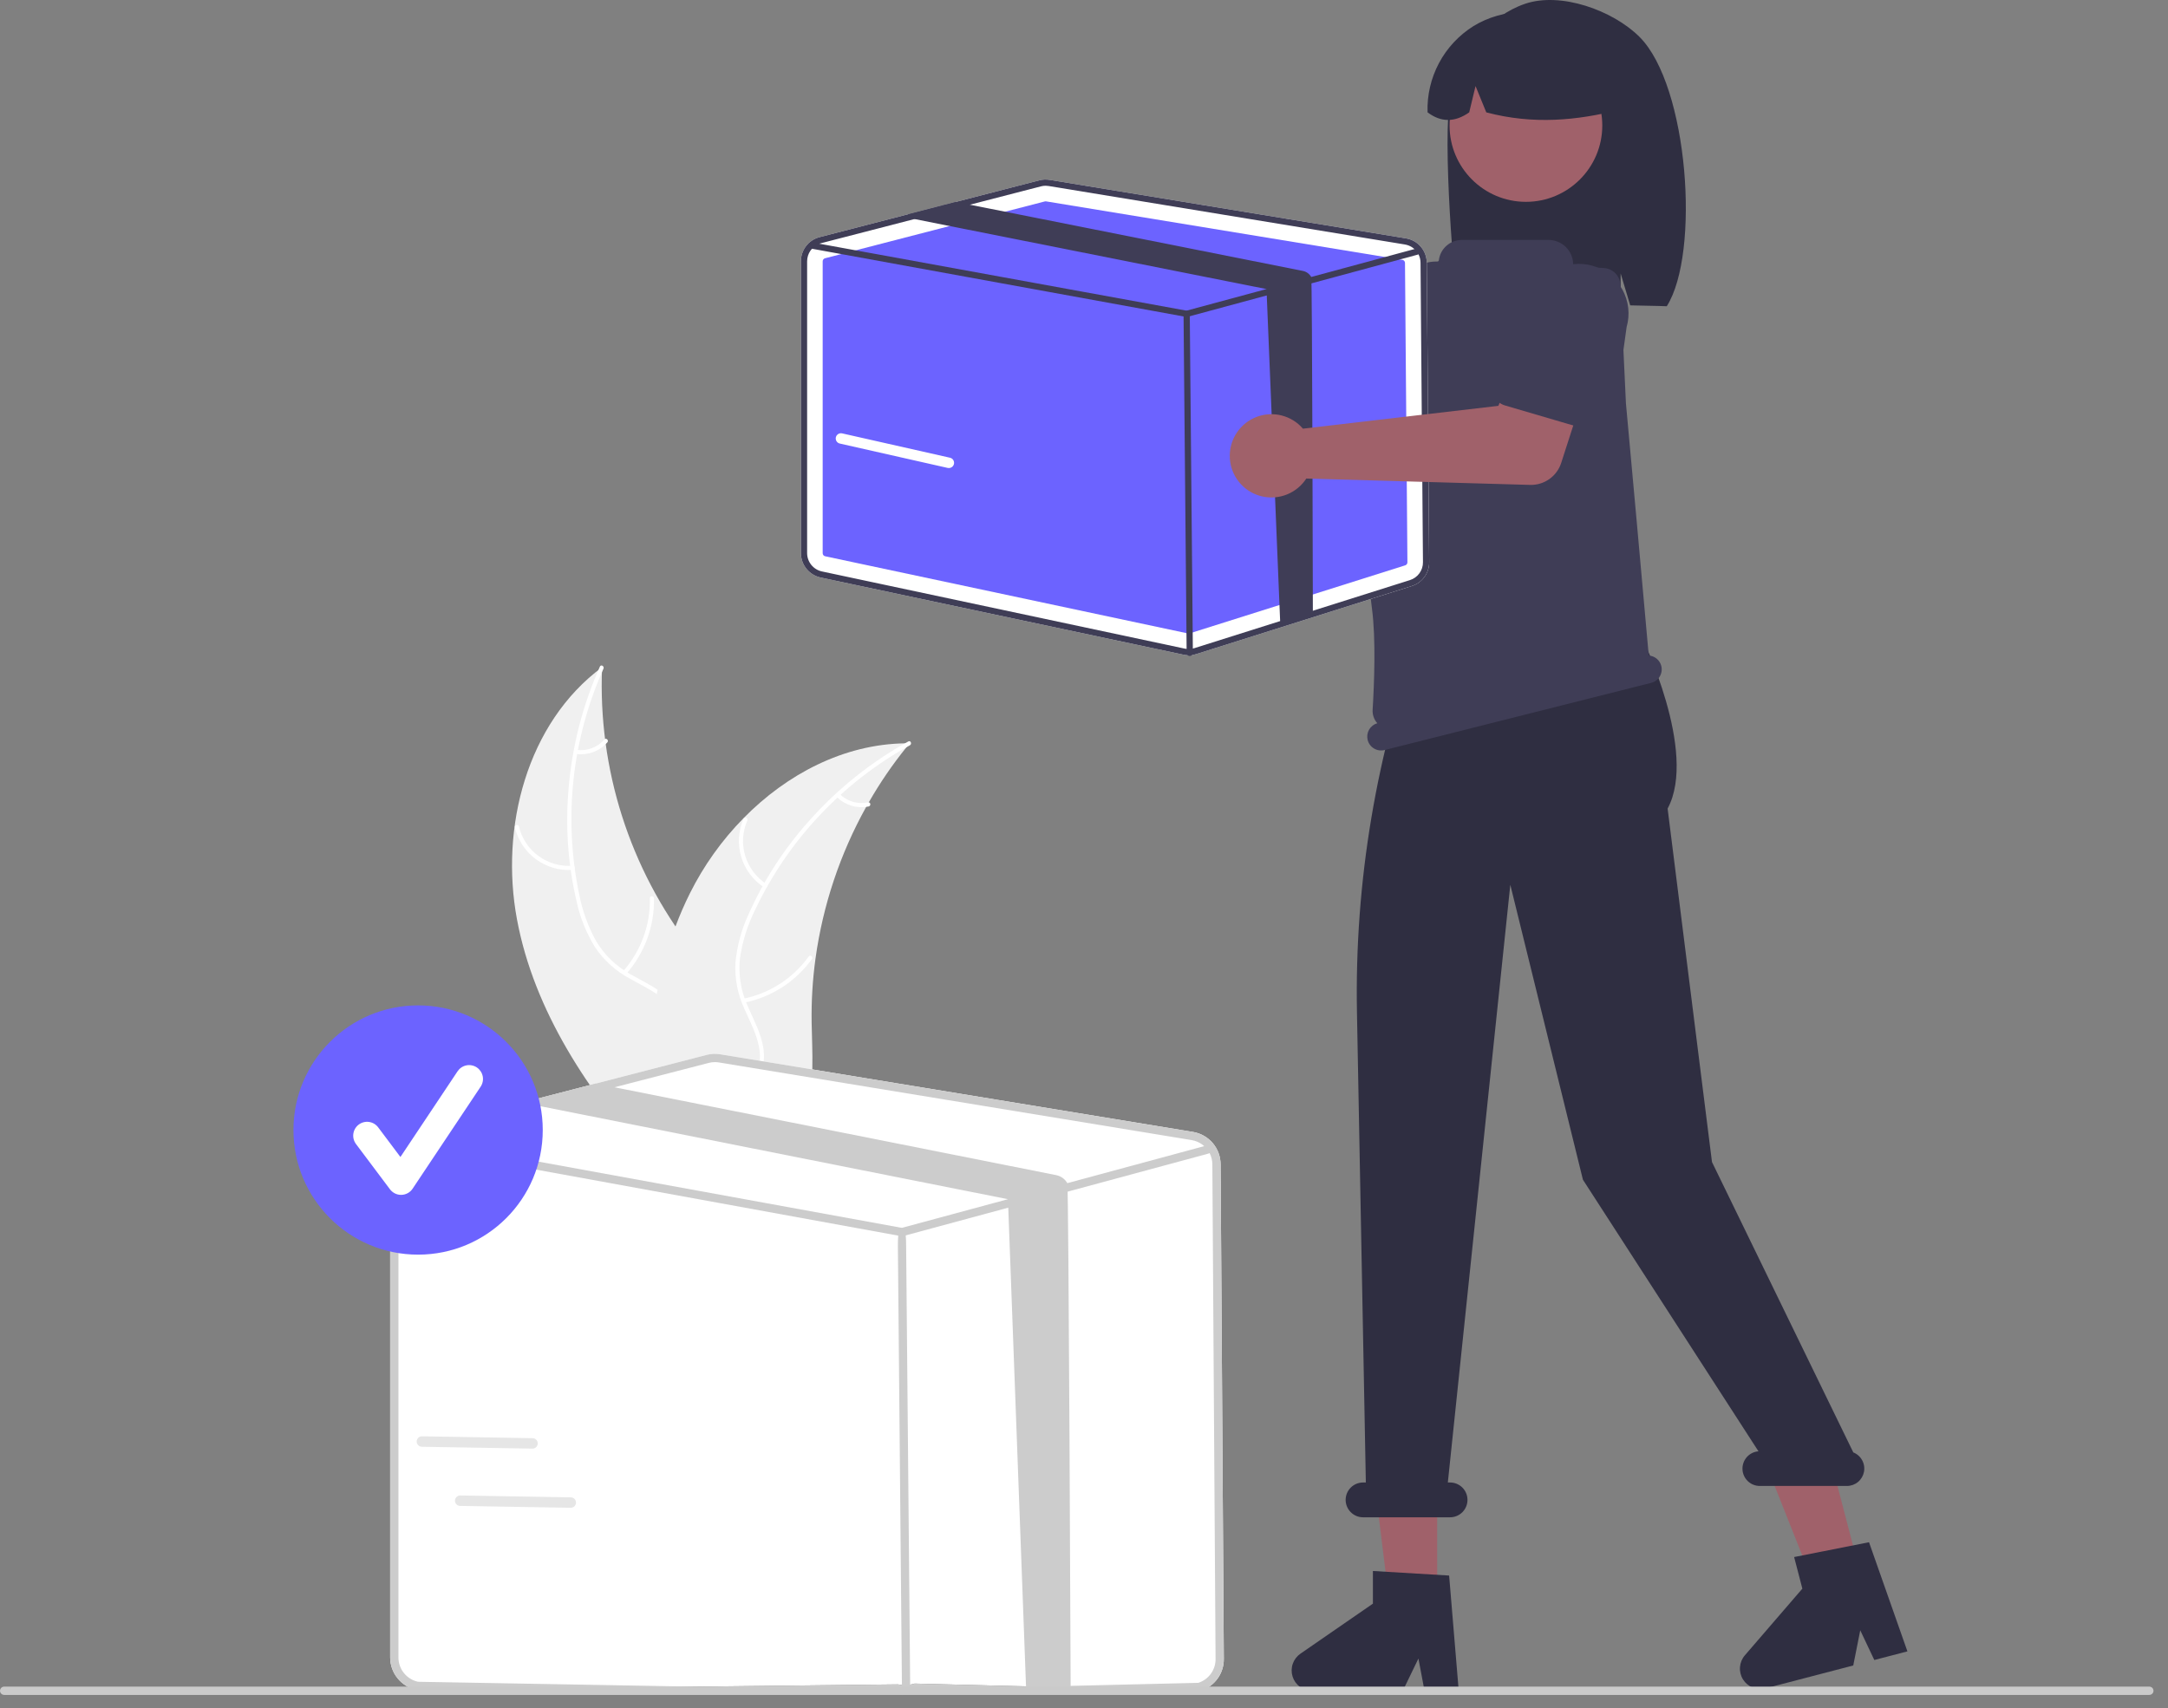 <svg width="118" height="93" viewBox="0 0 118 93" fill="none" xmlns="http://www.w3.org/2000/svg">
<rect x="0" y="0" width="118" height="93" fill="#808080" stroke="none"/>
<g clip-path="url(#clip0_45_504)">
<path d="M28.139 50.057C27.204 45.05 28.677 39.355 32.77 36.324C32.538 41.858 34.271 47.295 37.662 51.675C38.976 53.359 40.613 55.095 40.562 57.231C40.53 58.559 39.812 59.797 38.865 60.73C37.918 61.662 36.751 62.335 35.598 62.996L35.419 63.276C32.04 59.465 29.075 55.063 28.139 50.057Z" fill="#F0F0F0"/>
<path d="M32.846 36.402C31.126 40.251 30.662 44.544 31.521 48.671C31.691 49.563 31.999 50.422 32.436 51.218C32.886 51.979 33.533 52.606 34.307 53.033C35.022 53.446 35.8 53.785 36.402 54.365C36.705 54.666 36.942 55.028 37.096 55.426C37.25 55.825 37.318 56.252 37.295 56.679C37.266 57.744 36.856 58.736 36.422 59.691C35.939 60.752 35.421 61.846 35.453 63.039C35.456 63.184 35.232 63.181 35.228 63.037C35.174 60.962 36.674 59.295 37.008 57.304C37.164 56.375 37.041 55.393 36.388 54.672C35.817 54.043 35.014 53.692 34.288 53.28C33.526 52.875 32.875 52.289 32.391 51.574C31.916 50.803 31.574 49.956 31.382 49.071C30.918 47.085 30.769 45.038 30.941 43.005C31.125 40.684 31.703 38.412 32.653 36.286C32.712 36.155 32.904 36.271 32.846 36.402L32.846 36.402Z" fill="white"/>
<path d="M31.166 47.357C30.454 47.407 29.748 47.202 29.172 46.779C28.597 46.357 28.191 45.743 28.027 45.049C27.994 44.908 28.211 44.85 28.244 44.991C28.396 45.638 28.774 46.21 29.311 46.602C29.847 46.995 30.506 47.183 31.169 47.132C31.313 47.122 31.309 47.346 31.166 47.357Z" fill="white"/>
<path d="M33.917 52.871C34.884 51.778 35.403 50.361 35.371 48.902C35.368 48.758 35.593 48.76 35.596 48.904C35.626 50.422 35.083 51.896 34.075 53.032C33.978 53.14 33.822 52.979 33.917 52.871V52.871Z" fill="white"/>
<path d="M31.387 40.823C31.666 40.861 31.951 40.829 32.215 40.73C32.479 40.631 32.715 40.468 32.9 40.255C32.995 40.146 33.151 40.307 33.057 40.416C32.851 40.65 32.591 40.829 32.299 40.94C32.008 41.05 31.694 41.087 31.384 41.048C31.355 41.047 31.327 41.034 31.306 41.013C31.286 40.992 31.274 40.964 31.273 40.934C31.274 40.905 31.286 40.876 31.307 40.855C31.328 40.835 31.357 40.823 31.387 40.823H31.387Z" fill="white"/>
<path d="M49.51 40.465C49.453 40.535 49.396 40.605 49.339 40.677C48.575 41.621 47.888 42.626 47.286 43.681C47.238 43.762 47.191 43.845 47.145 43.927C45.722 46.485 44.787 49.285 44.386 52.185C44.228 53.339 44.157 54.503 44.176 55.668C44.201 57.276 44.356 59.018 43.863 60.498C43.813 60.652 43.754 60.804 43.686 60.952L35.774 63.472C35.753 63.469 35.733 63.468 35.712 63.465L35.401 63.58C35.395 63.52 35.391 63.457 35.386 63.397C35.383 63.362 35.382 63.327 35.379 63.292C35.377 63.269 35.376 63.245 35.373 63.224C35.372 63.217 35.372 63.209 35.372 63.203C35.369 63.182 35.369 63.162 35.367 63.143C35.343 62.794 35.322 62.446 35.303 62.095C35.303 62.093 35.303 62.093 35.304 62.091C35.168 59.424 35.254 56.723 35.747 54.12C35.762 54.042 35.776 53.962 35.794 53.882C36.023 52.71 36.347 51.559 36.764 50.44C36.993 49.828 37.254 49.227 37.545 48.642C38.299 47.13 39.285 45.746 40.469 44.541C42.83 42.138 45.932 40.517 49.256 40.467C49.341 40.465 49.425 40.465 49.51 40.465Z" fill="#F0F0F0"/>
<path d="M49.525 40.572C45.834 42.609 42.88 45.758 41.081 49.571C40.679 50.385 40.408 51.257 40.277 52.155C40.179 53.034 40.317 53.924 40.679 54.731C41.001 55.491 41.418 56.231 41.549 57.055C41.611 57.478 41.581 57.91 41.464 58.321C41.347 58.732 41.144 59.114 40.869 59.441C40.205 60.274 39.281 60.819 38.358 61.32C37.334 61.877 36.262 62.439 35.569 63.41C35.485 63.528 35.307 63.39 35.391 63.273C36.597 61.583 38.798 61.156 40.264 59.767C40.948 59.119 41.441 58.261 41.353 57.293C41.276 56.446 40.847 55.683 40.514 54.916C40.15 54.134 39.983 53.274 40.028 52.412C40.112 51.51 40.349 50.629 40.729 49.806C41.554 47.941 42.668 46.217 44.029 44.698C45.572 42.955 47.402 41.489 49.44 40.364C49.566 40.294 49.65 40.502 49.525 40.572Z" fill="white"/>
<path d="M41.587 48.309C40.989 47.92 40.548 47.332 40.343 46.648C40.139 45.964 40.184 45.23 40.47 44.576C40.529 44.444 40.737 44.529 40.678 44.661C40.41 45.269 40.368 45.953 40.56 46.59C40.752 47.226 41.165 47.773 41.724 48.131C41.846 48.209 41.708 48.387 41.587 48.309H41.587Z" fill="white"/>
<path d="M40.465 54.368C41.895 54.077 43.162 53.258 44.015 52.074C44.1 51.957 44.277 52.094 44.193 52.211C43.303 53.441 41.982 54.291 40.494 54.59C40.352 54.619 40.324 54.396 40.465 54.368V54.368Z" fill="white"/>
<path d="M45.699 43.224C45.899 43.423 46.146 43.569 46.416 43.649C46.687 43.728 46.973 43.74 47.249 43.682C47.391 43.651 47.419 43.874 47.278 43.904C46.973 43.967 46.657 43.954 46.357 43.867C46.058 43.779 45.785 43.62 45.562 43.402C45.539 43.383 45.524 43.357 45.52 43.327C45.517 43.298 45.524 43.269 45.541 43.245C45.56 43.221 45.587 43.206 45.616 43.202C45.645 43.198 45.675 43.206 45.699 43.224V43.224Z" fill="white"/>
<path d="M61.938 13.089C61.965 13.206 61.982 13.324 61.99 13.443L71.267 18.795L73.521 17.497L75.925 20.643L72.157 23.329C71.852 23.546 71.486 23.659 71.112 23.649C70.738 23.64 70.378 23.51 70.084 23.279L60.519 15.732C60.087 15.892 59.617 15.917 59.171 15.803C58.725 15.689 58.324 15.442 58.022 15.095C57.72 14.748 57.53 14.317 57.479 13.859C57.428 13.402 57.517 12.94 57.735 12.534C57.953 12.128 58.289 11.799 58.698 11.589C59.108 11.379 59.572 11.299 60.028 11.359C60.485 11.42 60.912 11.617 61.253 11.926C61.594 12.235 61.833 12.641 61.938 13.089V13.089Z" fill="#FFB6B6"/>
<path d="M71.395 18.202C71.424 18.065 71.483 17.937 71.567 17.825C71.65 17.713 71.757 17.621 71.88 17.554L76.162 15.22C76.733 14.79 77.451 14.603 78.158 14.701C78.866 14.799 79.506 15.174 79.938 15.743C80.37 16.312 80.558 17.03 80.462 17.738C80.366 18.446 79.993 19.087 79.425 19.52L75.993 23.007C75.895 23.107 75.776 23.184 75.646 23.234C75.515 23.283 75.376 23.304 75.236 23.295C75.097 23.286 74.961 23.247 74.838 23.18C74.716 23.114 74.609 23.022 74.524 22.911L71.569 18.992C71.485 18.881 71.426 18.753 71.396 18.616C71.366 18.48 71.365 18.338 71.395 18.202Z" fill="#3F3D56"/>
<path d="M79.047 4.637C79.663 2.673 81.064 0.872 83.002 0.208C84.94 -0.456 87.778 0.556 89.235 2.008C91.9 4.664 92.55 13.788 90.719 16.672C90.355 16.652 89.098 16.638 88.73 16.624L88.208 14.886V16.607C85.331 16.518 82.336 16.574 79.339 16.631C79.07 14.59 78.43 6.601 79.047 4.637Z" fill="#2F2E41"/>
<path d="M78.222 87.067H75.598L74.35 76.945L78.223 76.945L78.222 87.067Z" fill="#A0616A"/>
<path d="M101.194 85.435L98.655 86.097L94.894 76.617L98.641 75.641L101.194 85.435Z" fill="#A0616A"/>
<path d="M86.733 24.9L87.327 26.446L87.208 27.992L75.571 32.023L76.149 25.257L77.457 23.711L86.733 24.9Z" fill="#FFB6B6"/>
<path d="M83.053 10.988C85.348 10.988 87.209 9.127 87.209 6.832C87.209 4.537 85.348 2.676 83.053 2.676C80.757 2.676 78.897 4.537 78.897 6.832C78.897 9.127 80.757 10.988 83.053 10.988Z" fill="#A0616A"/>
<path d="M80.197 1.421C80.996 0.934 81.91 0.671 82.845 0.659C83.781 0.646 84.702 0.885 85.513 1.351C86.324 1.817 86.996 2.492 87.457 3.306C87.918 4.119 88.151 5.042 88.134 5.977C85.868 6.556 83.454 6.798 80.895 6.117L80.311 4.685L79.966 6.118C79.183 6.668 78.427 6.667 77.699 6.115C77.668 5.182 77.883 4.258 78.321 3.434C78.759 2.611 79.406 1.917 80.197 1.421Z" fill="#2F2E41"/>
<path d="M79.396 92.05H77.534L77.202 90.292L76.351 92.05H71.412C71.175 92.05 70.945 91.975 70.754 91.834C70.563 91.694 70.422 91.496 70.352 91.27C70.282 91.044 70.285 90.802 70.362 90.578C70.44 90.354 70.586 90.161 70.781 90.026L74.725 87.303V85.525L78.873 85.773L79.396 92.05Z" fill="#2F2E41"/>
<path d="M103.817 89.901L102.015 90.371L101.25 88.754L100.869 90.669L96.091 91.915C95.861 91.975 95.619 91.96 95.399 91.872C95.179 91.785 94.993 91.629 94.868 91.428C94.743 91.227 94.685 90.991 94.704 90.755C94.722 90.519 94.815 90.295 94.97 90.116L98.099 86.486L97.651 84.766L101.727 83.959L103.817 89.901Z" fill="#2F2E41"/>
<path d="M100.872 79.07L93.18 63.261L90.765 44.019C92.43 40.927 89.338 34.636 89.338 34.636V31.994L77.361 34.254V34.254C74.911 40.935 73.723 48.014 73.857 55.129L74.34 80.707H74.189C73.937 80.707 73.696 80.807 73.519 80.984C73.341 81.162 73.241 81.403 73.241 81.654C73.241 81.906 73.341 82.146 73.519 82.324C73.696 82.502 73.937 82.602 74.189 82.602H78.925C79.176 82.602 79.417 82.502 79.595 82.324C79.772 82.146 79.872 81.906 79.872 81.654C79.872 81.403 79.772 81.162 79.595 80.984C79.417 80.807 79.176 80.707 78.925 80.707H78.803L82.203 48.167L86.156 64.225L95.71 79.01C95.467 79.028 95.24 79.141 95.077 79.324C94.915 79.507 94.83 79.745 94.84 79.99C94.849 80.234 94.954 80.465 95.13 80.634C95.306 80.803 95.542 80.897 95.786 80.896H100.522C100.743 80.897 100.956 80.82 101.126 80.68C101.296 80.54 101.411 80.344 101.453 80.128C101.494 79.912 101.459 79.688 101.353 79.495C101.247 79.301 101.077 79.151 100.872 79.07H100.872Z" fill="#2F2E41"/>
<path d="M90.421 36.255H90.421C90.382 36.1 90.294 35.962 90.172 35.86C90.049 35.758 89.897 35.698 89.738 35.687C89.58 33.882 88.537 22.307 88.497 21.967L88.496 21.953L88.194 15.5C88.183 15.266 88.086 15.044 87.922 14.877C87.757 14.709 87.537 14.608 87.303 14.593L85.708 14.489C85.686 14.488 85.665 14.479 85.65 14.463C85.635 14.447 85.626 14.426 85.626 14.404C85.626 14.228 85.591 14.053 85.524 13.891C85.457 13.728 85.358 13.58 85.233 13.455C85.109 13.331 84.961 13.232 84.798 13.165C84.635 13.097 84.461 13.062 84.284 13.062H79.561C79.255 13.063 78.96 13.174 78.731 13.377C78.501 13.579 78.353 13.858 78.315 14.162C78.313 14.183 78.303 14.202 78.288 14.216C78.272 14.23 78.251 14.238 78.231 14.237L78.23 14.237C77.693 14.226 77.17 14.408 76.756 14.749C76.342 15.091 76.064 15.569 75.972 16.098C75.327 19.855 74.033 28.382 74.672 33.123C74.895 34.773 74.794 37.255 74.71 38.636C74.701 38.769 74.719 38.903 74.763 39.03C74.806 39.156 74.874 39.273 74.963 39.373C74.775 39.427 74.615 39.553 74.517 39.722C74.419 39.892 74.391 40.094 74.439 40.284H74.439C74.488 40.479 74.612 40.646 74.785 40.749C74.957 40.852 75.164 40.882 75.359 40.833L89.871 37.175C90.066 37.126 90.234 37.001 90.337 36.829C90.44 36.656 90.47 36.45 90.421 36.255Z" fill="#3F3D56"/>
<path d="M66.435 63.381C66.432 62.957 66.28 62.548 66.004 62.226C65.728 61.904 65.348 61.69 64.93 61.622L39.199 57.397C38.953 57.356 38.7 57.367 38.458 57.43L32.428 58.989L28.968 59.885L22.583 61.535C22.197 61.636 21.856 61.861 21.612 62.176C21.369 62.491 21.236 62.878 21.236 63.276V90.238C21.238 90.649 21.38 91.047 21.639 91.366C21.898 91.686 22.258 91.907 22.659 91.995L48.867 91.698C48.99 91.724 49.116 91.737 49.242 91.737C49.425 91.737 49.608 91.709 49.783 91.654L65.353 92.042C65.721 91.927 66.042 91.697 66.268 91.386C66.494 91.074 66.614 90.698 66.61 90.313L66.435 63.381Z" fill="white"/>
<path d="M66.435 63.381C66.432 62.957 66.28 62.548 66.004 62.226C65.728 61.904 65.348 61.69 64.93 61.622L39.199 57.397C38.953 57.356 38.7 57.367 38.458 57.43L32.428 58.989L28.968 59.885L22.583 61.535C22.197 61.636 21.856 61.861 21.612 62.176C21.369 62.491 21.236 62.878 21.236 63.276V90.238C21.238 90.649 21.38 91.047 21.639 91.366C21.898 91.686 22.258 91.907 22.659 91.995L48.867 91.698C48.99 91.724 49.116 91.737 49.242 91.737C49.425 91.737 49.608 91.709 49.783 91.654L65.353 92.042C65.721 91.927 66.042 91.697 66.268 91.386C66.494 91.074 66.614 90.698 66.61 90.313L66.435 63.381ZM65.219 91.614L49.648 91.984C49.426 92.053 49.19 92.064 48.962 92.017L22.752 91.556C22.451 91.49 22.181 91.324 21.987 91.084C21.793 90.844 21.687 90.546 21.686 90.238V63.276C21.686 63 21.771 62.731 21.929 62.504C22.087 62.278 22.31 62.106 22.569 62.01C22.61 61.995 22.652 61.982 22.695 61.971L29.45 60.225L33.445 59.191L38.57 57.866C38.68 57.837 38.793 57.822 38.907 57.822C38.98 57.822 39.054 57.828 39.126 57.84L64.856 62.066C65.063 62.1 65.26 62.181 65.43 62.304C65.6 62.427 65.739 62.588 65.836 62.774C65.933 62.963 65.984 63.172 65.986 63.384L66.161 90.316C66.164 90.605 66.074 90.887 65.904 91.121C65.735 91.355 65.494 91.527 65.219 91.614Z" fill="#CCCCCC"/>
<path d="M65.835 62.774C65.818 62.786 65.799 62.794 65.779 62.8L58.21 64.846L55.854 65.482L49.153 67.293C49.134 67.298 49.114 67.3 49.095 67.301C49.081 67.3 49.068 67.299 49.054 67.298L22.034 62.371L21.945 62.355C21.886 62.344 21.834 62.31 21.8 62.261C21.767 62.212 21.754 62.152 21.764 62.093C21.775 62.035 21.808 61.983 21.857 61.949C21.906 61.914 21.967 61.901 22.025 61.912L22.569 62.011L49.086 66.845L54.861 65.285L58.092 64.411L65.543 62.397L65.662 62.365C65.713 62.352 65.767 62.357 65.815 62.379C65.863 62.402 65.901 62.44 65.924 62.488C65.93 62.5 65.934 62.512 65.937 62.524C65.95 62.571 65.946 62.621 65.928 62.666C65.91 62.711 65.877 62.749 65.835 62.774Z" fill="#CCCCCC"/>
<path d="M49.319 91.79C49.196 91.79 49.096 91.691 49.095 92.325L48.87 67.836C48.869 66.954 48.969 66.853 49.093 66.852H49.095C49.218 66.852 49.318 66.951 49.319 67.832L49.544 92.321C49.545 91.687 49.446 91.788 49.322 91.79H49.319Z" fill="#CCCCCC"/>
<path d="M58.274 92.074L55.855 92.1L54.861 65.285L29.523 60.244C29.499 60.239 29.474 60.233 29.45 60.226C29.255 60.17 29.085 60.051 28.968 59.886L32.428 58.99L33.445 59.192L57.487 63.975C57.614 64 57.733 64.052 57.837 64.127C57.942 64.203 58.029 64.3 58.092 64.412C58.167 64.543 58.273 91.919 58.274 92.074Z" fill="#CCCCCC"/>
<path d="M77.656 14.301C77.654 13.982 77.539 13.674 77.331 13.431C77.124 13.188 76.837 13.027 76.521 12.976L57.13 9.792C56.944 9.761 56.753 9.769 56.571 9.816L52.026 10.992L49.419 11.666L44.607 12.911C44.316 12.986 44.059 13.156 43.875 13.393C43.692 13.63 43.592 13.922 43.592 14.222V30.116C43.593 30.425 43.7 30.726 43.895 30.966C44.09 31.207 44.361 31.374 44.664 31.44L64.416 35.642C64.509 35.662 64.603 35.672 64.698 35.672C64.837 35.672 64.974 35.651 65.106 35.61L76.841 31.904C77.118 31.817 77.359 31.644 77.53 31.409C77.701 31.175 77.791 30.891 77.788 30.601L77.656 14.301Z" fill="white"/>
<path d="M56.91 10.961C56.896 10.961 56.882 10.963 56.868 10.966L44.904 14.06C44.868 14.07 44.836 14.091 44.813 14.121C44.79 14.15 44.777 14.187 44.777 14.224V30.117C44.778 30.156 44.791 30.194 44.815 30.224C44.84 30.254 44.873 30.275 44.911 30.283L64.663 34.486C64.692 34.492 64.721 34.49 64.749 34.481L76.485 30.776C76.519 30.765 76.549 30.743 76.571 30.714C76.592 30.684 76.603 30.649 76.603 30.613L76.471 14.313C76.471 14.273 76.457 14.235 76.431 14.204C76.405 14.174 76.369 14.154 76.329 14.147L56.938 10.963C56.929 10.962 56.919 10.961 56.91 10.961Z" fill="#6C63FF"/>
<path d="M77.656 14.301C77.654 13.982 77.539 13.674 77.331 13.431C77.124 13.188 76.837 13.027 76.521 12.976L57.13 9.792C56.944 9.761 56.753 9.769 56.571 9.816L52.026 10.992L49.419 11.666L44.607 12.911C44.316 12.986 44.059 13.156 43.875 13.393C43.692 13.63 43.592 13.922 43.592 14.222V30.116C43.593 30.425 43.7 30.726 43.895 30.966C44.09 31.207 44.361 31.374 44.664 31.44L64.416 35.642C64.509 35.662 64.603 35.672 64.698 35.672C64.837 35.672 64.974 35.651 65.106 35.61L76.841 31.904C77.118 31.817 77.359 31.644 77.53 31.409C77.701 31.175 77.791 30.891 77.788 30.601L77.656 14.301ZM76.739 31.581L65.004 35.287C64.837 35.339 64.659 35.347 64.487 35.312L44.734 31.109C44.507 31.06 44.304 30.934 44.158 30.754C44.012 30.573 43.931 30.348 43.93 30.116V14.222C43.931 14.014 43.995 13.811 44.114 13.641C44.233 13.47 44.401 13.34 44.596 13.268C44.627 13.257 44.659 13.247 44.691 13.239L49.782 11.923L52.793 11.144L56.656 10.145C56.738 10.123 56.824 10.112 56.91 10.112C56.965 10.112 57.02 10.117 57.074 10.126L76.466 13.31C76.622 13.336 76.77 13.397 76.898 13.49C77.026 13.583 77.131 13.704 77.204 13.844C77.278 13.986 77.316 14.143 77.317 14.303L77.449 30.603C77.452 30.821 77.384 31.034 77.256 31.21C77.128 31.386 76.947 31.516 76.739 31.581V31.581Z" fill="#3F3D56"/>
<path d="M77.204 13.844C77.191 13.853 77.177 13.859 77.162 13.863L71.458 15.405L69.682 15.885L64.632 17.25C64.617 17.253 64.603 17.255 64.588 17.256C64.578 17.255 64.567 17.255 64.557 17.253L44.194 13.541L44.126 13.528C44.082 13.52 44.043 13.495 44.017 13.457C43.992 13.421 43.982 13.375 43.99 13.331C43.998 13.287 44.023 13.247 44.06 13.222C44.097 13.196 44.143 13.186 44.187 13.194L44.597 13.268L64.581 16.912L68.934 15.736L71.369 15.078L76.984 13.56L77.074 13.536C77.112 13.526 77.153 13.53 77.189 13.546C77.225 13.563 77.254 13.592 77.271 13.629C77.275 13.637 77.279 13.646 77.281 13.656C77.291 13.691 77.288 13.729 77.274 13.763C77.26 13.797 77.236 13.825 77.204 13.844Z" fill="#3F3D56"/>
<path d="M64.757 35.713C64.712 35.713 64.669 35.695 64.637 35.664C64.606 35.632 64.588 35.59 64.587 35.545L64.418 17.089C64.418 17.044 64.435 17.001 64.466 16.969C64.498 16.937 64.541 16.918 64.586 16.918H64.587C64.632 16.918 64.675 16.936 64.707 16.967C64.738 16.998 64.756 17.041 64.757 17.086L64.926 35.542C64.926 35.587 64.909 35.63 64.877 35.662C64.846 35.694 64.803 35.712 64.758 35.713H64.757Z" fill="#3F3D56"/>
<path d="M71.457 33.467L69.681 33.947L68.933 15.737L49.837 11.937C49.818 11.934 49.8 11.929 49.782 11.923C49.635 11.882 49.507 11.791 49.418 11.667L52.026 10.992L52.792 11.145L70.912 14.749C71.007 14.768 71.097 14.807 71.176 14.864C71.254 14.921 71.32 14.994 71.368 15.079C71.424 15.177 71.456 33.349 71.457 33.467Z" fill="#3F3D56"/>
<path d="M70.662 23.083C70.753 23.161 70.838 23.245 70.915 23.337L81.552 22.094L82.587 19.707L86.393 20.797L84.973 25.201C84.858 25.557 84.631 25.866 84.326 26.082C84.02 26.298 83.653 26.409 83.279 26.398L71.1 26.052C70.85 26.438 70.487 26.738 70.061 26.913C69.635 27.087 69.166 27.128 68.717 27.03C68.267 26.932 67.858 26.699 67.544 26.363C67.229 26.026 67.025 25.602 66.958 25.147C66.891 24.691 66.964 24.226 67.167 23.813C67.371 23.401 67.695 23.059 68.097 22.835C68.499 22.611 68.96 22.515 69.418 22.559C69.877 22.604 70.31 22.786 70.662 23.083Z" fill="#A0616A"/>
<path d="M81.303 21.543C81.245 21.416 81.216 21.278 81.216 21.138C81.216 20.999 81.247 20.861 81.305 20.734L83.349 16.306C83.55 15.62 84.014 15.042 84.641 14.698C85.267 14.354 86.004 14.273 86.69 14.472C87.377 14.671 87.956 15.134 88.301 15.759C88.647 16.385 88.73 17.122 88.533 17.808L87.86 22.655C87.841 22.793 87.792 22.926 87.717 23.044C87.642 23.161 87.542 23.261 87.425 23.337C87.308 23.413 87.175 23.463 87.037 23.483C86.899 23.503 86.758 23.493 86.624 23.454L81.914 22.073C81.78 22.034 81.656 21.966 81.551 21.875C81.445 21.784 81.361 21.67 81.303 21.543Z" fill="#3F3D56"/>
<path d="M116.984 92.272H0.226C0.166 92.271 0.109 92.247 0.067 92.205C0.025 92.163 0.001 92.106 0.001 92.046C0.001 91.986 0.025 91.929 0.067 91.887C0.109 91.844 0.166 91.82 0.226 91.82H116.984C117.044 91.82 117.102 91.844 117.144 91.886C117.186 91.929 117.21 91.986 117.21 92.046C117.21 92.106 117.186 92.163 117.144 92.205C117.102 92.248 117.044 92.272 116.984 92.272Z" fill="#CACACA"/>
<path d="M22.756 68.303C26.503 68.303 29.541 65.266 29.541 61.519C29.541 57.772 26.503 54.734 22.756 54.734C19.009 54.734 15.972 57.772 15.972 61.519C15.972 65.266 19.009 68.303 22.756 68.303Z" fill="#6C63FF"/>
<path d="M21.83 65.049C21.713 65.049 21.597 65.021 21.493 64.969C21.388 64.916 21.297 64.84 21.226 64.746L19.375 62.279C19.255 62.118 19.204 61.917 19.232 61.719C19.261 61.521 19.366 61.342 19.526 61.222C19.687 61.102 19.888 61.05 20.086 61.079C20.284 61.107 20.463 61.213 20.583 61.373L21.794 62.987L24.904 58.322C24.959 58.24 25.029 58.168 25.112 58.113C25.194 58.057 25.287 58.019 25.384 57.999C25.482 57.98 25.582 57.979 25.679 57.999C25.777 58.018 25.869 58.056 25.952 58.111C26.035 58.166 26.105 58.237 26.161 58.32C26.216 58.402 26.254 58.495 26.274 58.592C26.293 58.69 26.293 58.79 26.273 58.887C26.254 58.985 26.215 59.077 26.16 59.16L22.458 64.712C22.391 64.813 22.301 64.896 22.195 64.954C22.09 65.013 21.972 65.045 21.851 65.048C21.844 65.048 21.837 65.049 21.83 65.049Z" fill="white"/>
<path d="M51.644 25.48C51.623 25.48 51.602 25.478 51.582 25.474L45.709 24.147C45.635 24.131 45.571 24.085 45.531 24.022C45.491 23.958 45.478 23.881 45.494 23.808C45.511 23.734 45.556 23.67 45.62 23.63C45.683 23.59 45.76 23.576 45.834 23.593L51.707 24.919C51.775 24.934 51.835 24.974 51.876 25.031C51.916 25.088 51.934 25.158 51.927 25.228C51.919 25.297 51.886 25.361 51.834 25.408C51.782 25.455 51.714 25.48 51.644 25.48Z" fill="white"/>
<path d="M29.041 78.857C29.021 78.862 29 78.864 28.979 78.863L22.959 78.762C22.883 78.76 22.812 78.729 22.759 78.675C22.707 78.621 22.678 78.548 22.68 78.473C22.681 78.398 22.712 78.326 22.766 78.273C22.82 78.221 22.893 78.192 22.968 78.193L28.988 78.295C29.058 78.296 29.125 78.323 29.176 78.37C29.228 78.418 29.26 78.483 29.266 78.552C29.273 78.622 29.253 78.691 29.212 78.748C29.171 78.804 29.11 78.843 29.041 78.857Z" fill="#E6E6E6"/>
<path d="M31.125 82.078C31.104 82.082 31.083 82.084 31.062 82.084L25.042 81.982C24.966 81.981 24.895 81.95 24.842 81.896C24.79 81.841 24.762 81.769 24.763 81.694C24.764 81.618 24.795 81.547 24.849 81.494C24.903 81.442 24.976 81.413 25.051 81.414L31.071 81.516C31.141 81.517 31.208 81.544 31.259 81.591C31.311 81.638 31.343 81.703 31.349 81.773C31.356 81.842 31.337 81.912 31.295 81.968C31.254 82.025 31.193 82.064 31.125 82.078Z" fill="#E6E6E6"/>
</g>
<defs>
<clipPath id="clip0_45_504">
<rect width="117.21" height="92.325" fill="white"/>
</clipPath>
</defs>
</svg>
